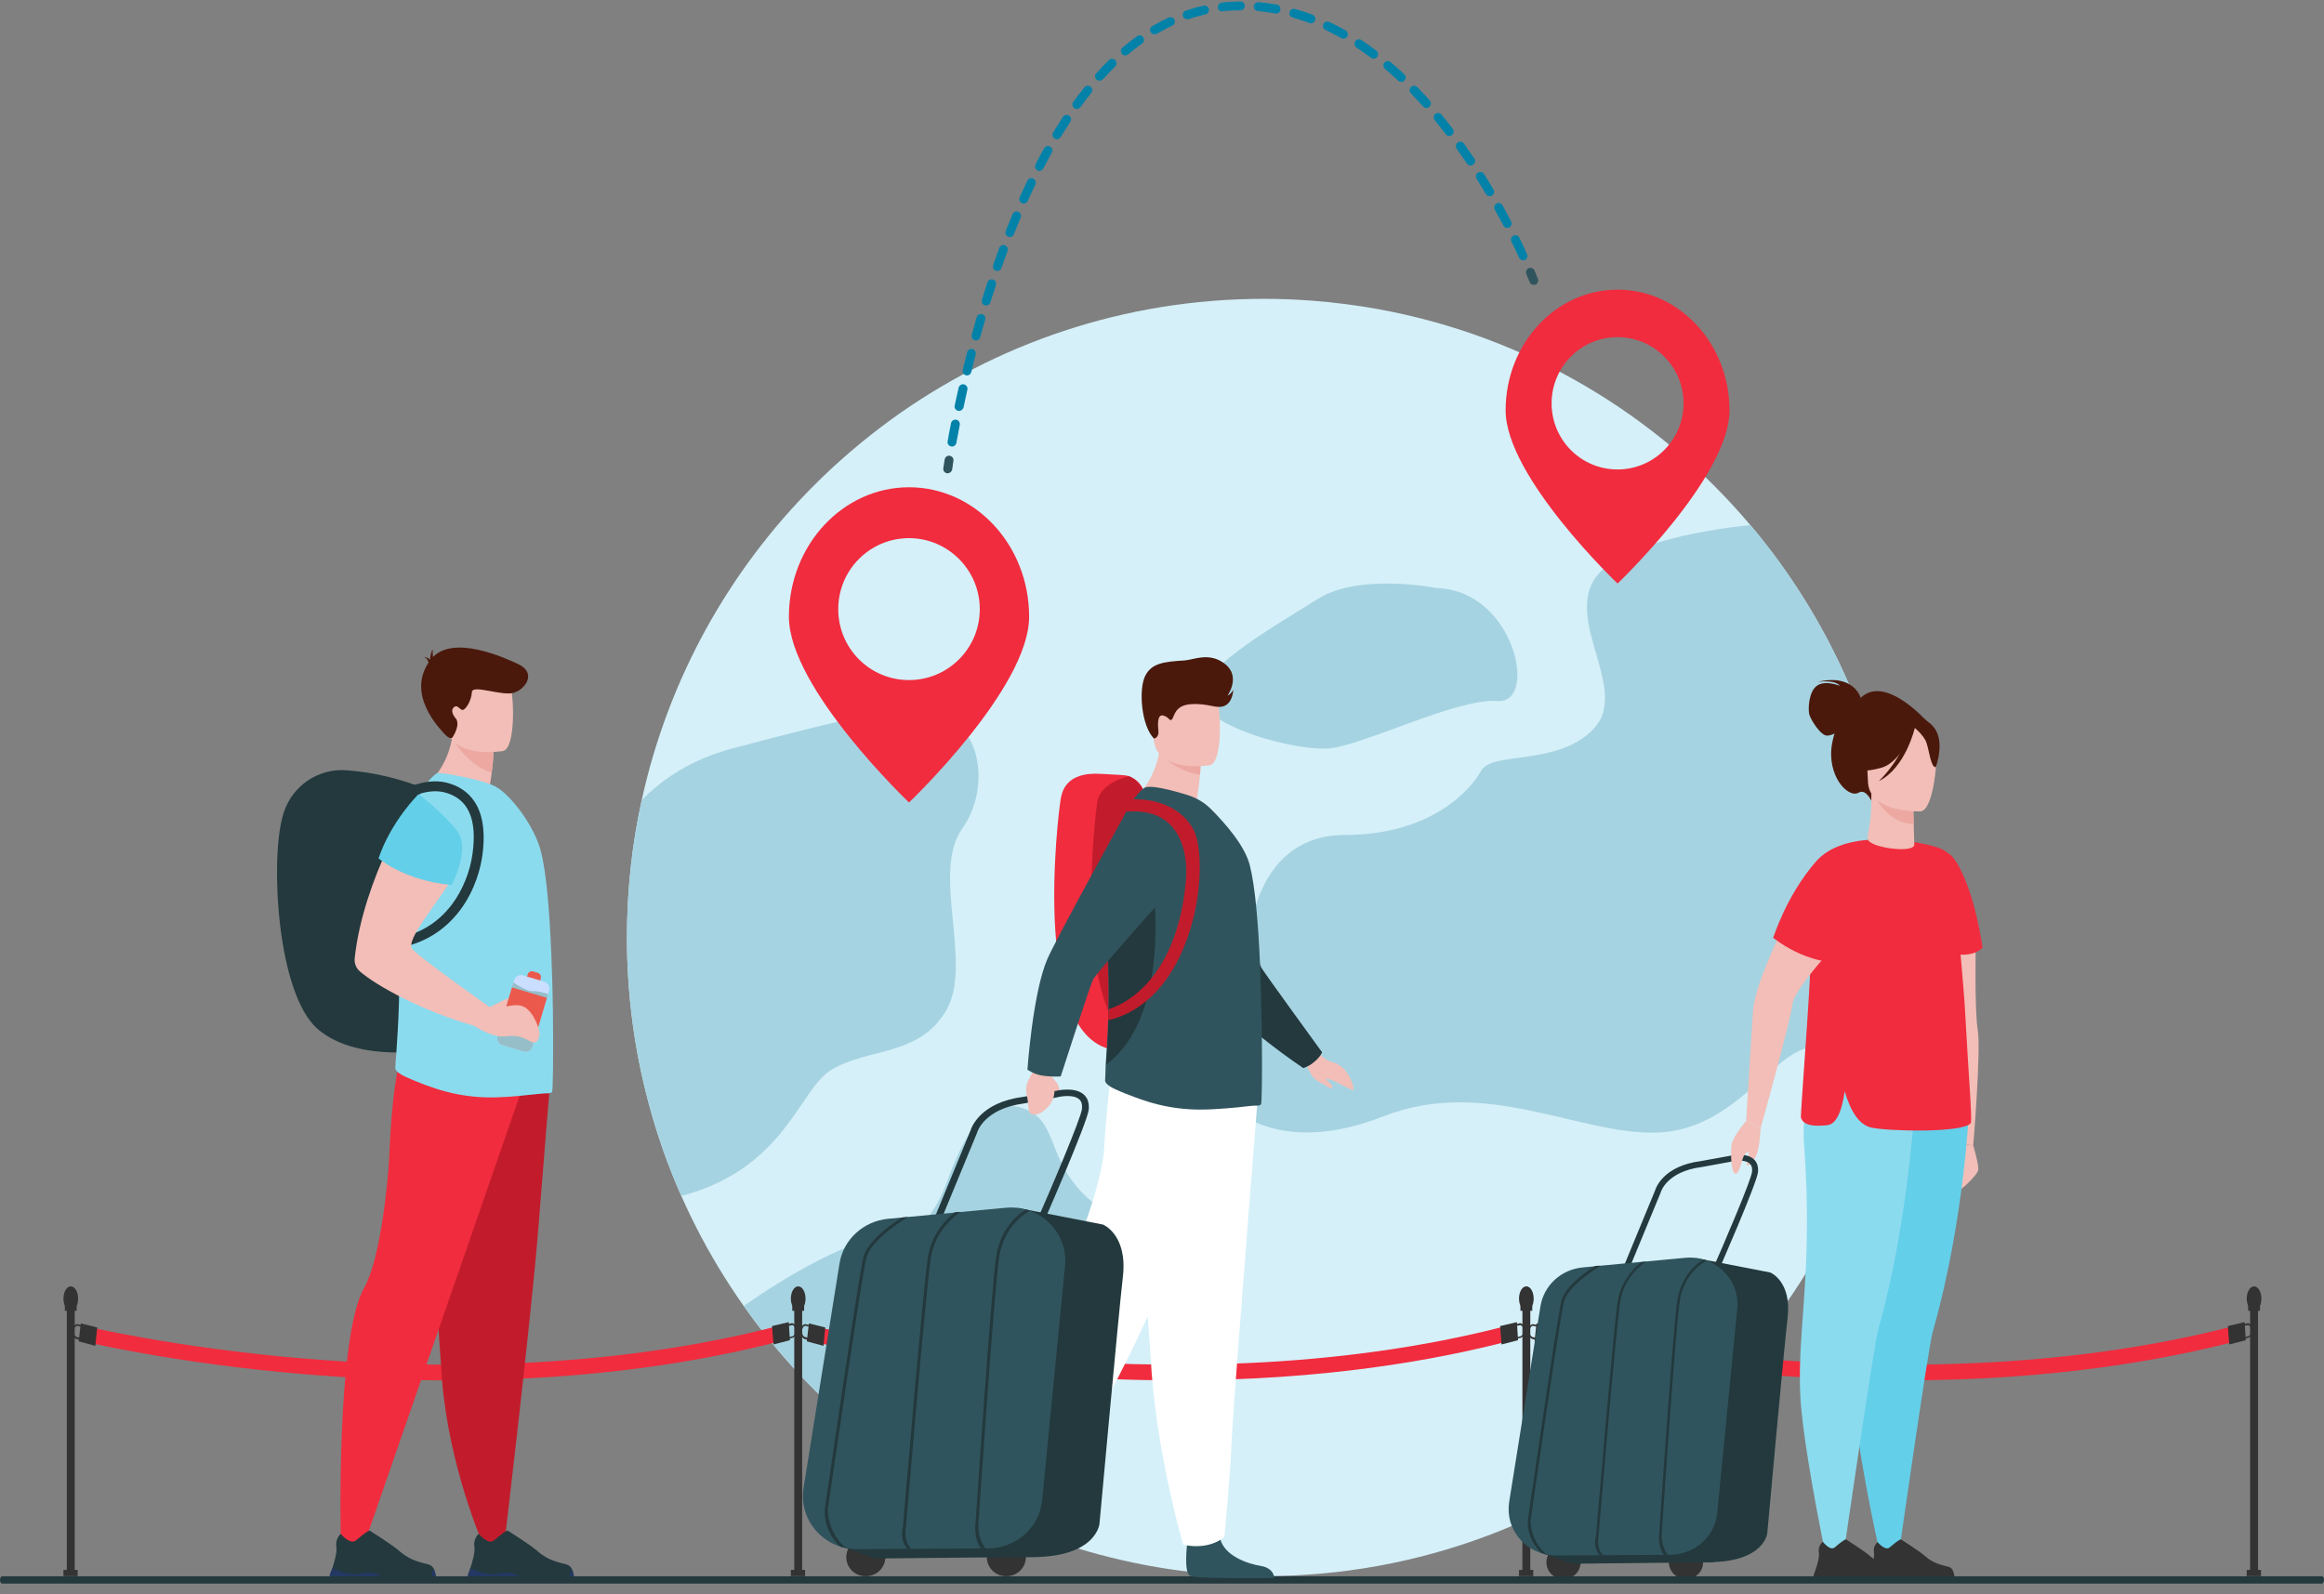 <svg width="188" height="129" viewBox="0 0 188 129" fill="none" xmlns="http://www.w3.org/2000/svg">
<rect x="0" y="0" width="188" height="129" fill="#808080" stroke="none"/>
<g clip-path="url(#clip0_567_32)">
<path d="M153.776 75.85C153.776 79.03 153.491 82.141 152.943 85.16C148.575 109.257 127.534 127.522 102.251 127.522C81.222 127.522 63.134 114.884 55.117 96.768C54.056 94.378 53.178 91.896 52.494 89.334C51.331 85.034 50.715 80.517 50.715 75.85C50.715 72.031 51.126 68.314 51.912 64.734C54.056 54.944 58.96 46.184 65.78 39.344C67.707 37.4 69.806 35.616 72.018 33.992C80.503 27.816 90.949 24.179 102.24 24.179C103.551 24.179 104.851 24.225 106.14 24.328C107.953 24.465 109.744 24.694 111.5 25.014C123.497 27.198 134.046 33.535 141.607 42.501C143.135 44.308 144.538 46.218 145.804 48.231C150.856 56.214 153.776 65.695 153.776 75.85Z" fill="#D5F0F9"/>
<path d="M153.787 75.85C153.787 79.03 153.502 82.141 152.955 85.16C150.856 84.851 148.131 84.554 146.443 84.76C143.409 85.114 140.364 91.393 134.115 91.633C127.865 91.885 120.179 87.081 111.956 90.306C103.734 93.532 99.446 90.124 98.02 87.802C96.594 85.469 101.59 80.094 101.145 77.772C100.689 75.439 101.772 67.559 108.74 67.559C115.708 67.559 118.924 63.979 119.814 62.367C120.703 60.754 126.063 62.012 128.926 58.958C131.788 55.916 126.782 50.541 128.926 46.95C131.07 43.37 141.607 42.489 141.607 42.489C149.203 51.502 153.787 63.144 153.787 75.85Z" fill="#A6D3E1"/>
<path d="M77.823 67.067C75.326 70.601 78.713 77.943 76.569 81.706C74.424 85.469 70.319 84.748 67.274 86.544C64.64 88.099 63.579 94.515 55.117 96.768C52.289 90.375 50.715 83.296 50.715 75.85C50.715 72.03 51.126 68.314 51.912 64.734C53.635 62.984 56.007 61.417 59.234 60.559C69.418 57.872 71.95 57.254 76.01 57.917C79.089 58.421 80.32 63.533 77.823 67.067Z" fill="#A6D3E1"/>
<path d="M116.233 47.579C116.233 47.579 109.983 46.321 106.585 48.471C103.186 50.621 96.309 54.475 97.199 56.717C98.088 58.958 104.612 60.662 107.292 60.571C109.972 60.479 117.829 56.454 121.137 56.717C124.455 56.991 122.573 47.785 116.233 47.579Z" fill="#A6D3E1"/>
<path d="M86.479 109.063C83.742 111.064 83.092 117.206 81.347 118.063C80.469 118.487 79.123 120.031 77.994 121.449C70.889 117.64 64.788 112.219 60.169 105.655C63.26 103.504 69.064 99.868 73.09 99.765C73.09 99.765 75.097 99.742 76.591 95.647C77.184 94.035 77.812 92.605 78.541 91.519C79.659 89.86 81.016 89.037 82.818 89.689C83.594 89.963 84.073 90.398 84.438 90.947C85.475 92.502 85.544 94.973 88.475 97.351C92.421 100.577 89.204 107.061 86.479 109.063Z" fill="#A6D3E1"/>
<path d="M64.891 105.814H64.252V127.316H64.891V105.814Z" fill="#333333"/>
<path d="M63.978 105.071C63.978 104.522 64.24 104.076 64.571 104.076C64.902 104.076 65.164 104.522 65.164 105.071C65.164 105.62 64.902 106.066 64.571 106.066C64.252 106.055 63.978 105.609 63.978 105.071Z" fill="#333333"/>
<path d="M65.13 127.018H63.978V127.522H65.13V127.018Z" fill="#333333"/>
<path d="M65.05 105.643H64.092V106.055H65.05V105.643Z" fill="#333333"/>
<path d="M36.243 111.682C32.616 111.682 28.716 111.533 24.565 111.178C13.913 110.286 6.535 108.479 6.455 108.468L6.569 107.221C6.637 107.244 14.005 109.028 24.61 109.92C34.395 110.744 49.038 110.938 63.191 107.221L63.305 108.468C57.295 110.046 48.195 111.682 36.243 111.682Z" fill="#F12C3E"/>
<path d="M95.146 111.682C91.519 111.682 87.619 111.533 83.468 111.178C72.817 110.286 65.438 108.479 65.358 108.468L65.472 107.221C65.54 107.244 72.908 109.028 83.514 109.92C93.299 110.744 107.942 110.938 122.094 107.221L122.209 108.468C116.198 110.046 107.098 111.682 95.146 111.682Z" fill="#F12C3E"/>
<path d="M154.015 111.682C150.389 111.682 146.488 111.533 142.337 111.178C131.686 110.286 124.307 108.479 124.227 108.468L124.341 107.221C124.41 107.244 131.777 109.028 142.383 109.92C152.168 110.744 166.811 110.938 180.975 107.221L181.089 108.468C175.068 110.046 165.967 111.682 154.015 111.682Z" fill="#F12C3E"/>
<path d="M6.044 105.814H5.406V127.316H6.044V105.814Z" fill="#333333"/>
<path d="M5.132 105.071C5.132 104.522 5.394 104.076 5.725 104.076C6.056 104.076 6.318 104.522 6.318 105.071C6.318 105.62 6.056 106.066 5.725 106.066C5.394 106.055 5.132 105.609 5.132 105.071Z" fill="#333333"/>
<path d="M6.284 127.018H5.132V127.522H6.284V127.018Z" fill="#333333"/>
<path d="M6.204 105.643H5.246V106.055H6.204V105.643Z" fill="#333333"/>
<path d="M7.869 107.404L7.709 108.891L6.364 108.525L6.535 107.073L7.869 107.404Z" fill="#333333"/>
<path d="M7.139 107.542C7.093 107.427 7.025 107.347 6.945 107.313H6.934C6.922 107.313 6.922 107.301 6.911 107.301L6.512 107.198L6.284 107.141C6.193 107.118 6.113 107.153 6.033 107.233C6.021 107.244 6.021 107.244 6.01 107.256C5.93 107.347 5.885 107.484 5.873 107.644C5.85 107.885 5.919 108.113 6.033 108.239C6.078 108.285 6.124 108.319 6.17 108.331L6.375 108.388L6.466 108.411L6.797 108.491C6.82 108.491 6.831 108.502 6.854 108.502C7.025 108.502 7.173 108.285 7.208 107.999C7.219 107.827 7.196 107.667 7.139 107.542ZM7.128 107.965C7.105 108.216 6.968 108.388 6.82 108.342L6.489 108.251L6.409 108.228L6.204 108.171C6.147 108.159 6.09 108.113 6.056 108.045C5.999 107.942 5.964 107.805 5.976 107.656C5.987 107.553 6.01 107.473 6.056 107.404C6.067 107.393 6.078 107.37 6.09 107.359C6.147 107.29 6.227 107.256 6.295 107.278L6.523 107.336L6.58 107.347L6.922 107.439C6.991 107.45 7.059 107.519 7.105 107.622C7.116 107.725 7.139 107.839 7.128 107.965Z" fill="#333333"/>
<path d="M62.575 108.777L62.45 107.29L63.807 106.97L63.898 108.434L62.575 108.777Z" fill="#333333"/>
<path d="M64.423 107.564C64.412 107.381 64.343 107.221 64.252 107.141C64.183 107.073 64.104 107.05 64.024 107.061L63.819 107.118L63.397 107.221C63.374 107.221 63.362 107.233 63.34 107.244C63.294 107.267 63.248 107.313 63.214 107.359C63.123 107.484 63.077 107.69 63.089 107.896C63.1 108.056 63.157 108.193 63.225 108.285C63.248 108.319 63.271 108.342 63.294 108.354C63.351 108.399 63.419 108.411 63.488 108.399L63.887 108.296L64.115 108.239C64.161 108.228 64.206 108.205 64.24 108.159C64.286 108.113 64.32 108.068 64.343 107.999C64.412 107.885 64.446 107.724 64.423 107.564ZM64.297 107.93C64.286 107.953 64.275 107.976 64.263 107.999C64.229 108.056 64.172 108.09 64.126 108.113L63.898 108.171L63.499 108.273C63.431 108.285 63.362 108.262 63.305 108.193C63.305 108.193 63.305 108.193 63.294 108.182C63.237 108.113 63.203 107.999 63.191 107.885C63.18 107.759 63.203 107.633 63.248 107.542C63.294 107.45 63.351 107.393 63.419 107.37L63.841 107.267L64.047 107.221C64.126 107.198 64.206 107.244 64.263 107.336C64.309 107.404 64.343 107.496 64.355 107.61C64.355 107.713 64.332 107.827 64.297 107.93Z" fill="#333333"/>
<path d="M123.794 105.814H123.155V127.316H123.794V105.814Z" fill="#333333"/>
<path d="M122.881 105.071C122.881 104.522 123.144 104.076 123.474 104.076C123.805 104.076 124.067 104.522 124.067 105.071C124.067 105.62 123.805 106.066 123.474 106.066C123.144 106.055 122.881 105.609 122.881 105.071Z" fill="#333333"/>
<path d="M124.033 127.018H122.881V127.522H124.033V127.018Z" fill="#333333"/>
<path d="M123.953 105.643H122.995V106.055H123.953V105.643Z" fill="#333333"/>
<path d="M66.761 107.404L66.613 108.891L65.267 108.525L65.438 107.073L66.761 107.404Z" fill="#333333"/>
<path d="M66.042 107.542C65.997 107.427 65.928 107.347 65.849 107.313H65.837C65.826 107.313 65.826 107.301 65.814 107.301L65.415 107.198L65.187 107.141C65.096 107.118 65.016 107.153 64.936 107.233C64.925 107.244 64.925 107.244 64.913 107.256C64.834 107.347 64.788 107.484 64.776 107.644C64.754 107.885 64.822 108.113 64.936 108.239C64.982 108.285 65.027 108.319 65.073 108.331L65.278 108.388L65.37 108.411L65.7 108.491C65.723 108.491 65.734 108.502 65.757 108.502C65.928 108.502 66.077 108.285 66.111 107.999C66.122 107.827 66.099 107.667 66.042 107.542ZM66.031 107.965C66.008 108.216 65.871 108.388 65.723 108.342L65.392 108.251L65.312 108.228L65.107 108.171C65.05 108.159 64.993 108.113 64.959 108.045C64.902 107.942 64.868 107.805 64.879 107.656C64.891 107.553 64.913 107.473 64.959 107.404C64.97 107.393 64.982 107.37 64.993 107.359C65.05 107.29 65.13 107.256 65.198 107.278L65.427 107.336L65.484 107.347L65.826 107.439C65.894 107.45 65.963 107.519 66.008 107.622C66.019 107.725 66.042 107.839 66.031 107.965Z" fill="#333333"/>
<path d="M121.467 108.777L121.353 107.29L122.71 106.97L122.802 108.434L121.467 108.777Z" fill="#333333"/>
<path d="M123.326 107.564C123.315 107.381 123.246 107.221 123.155 107.141C123.087 107.073 123.007 107.05 122.927 107.061L122.722 107.118L122.3 107.221C122.277 107.221 122.266 107.233 122.243 107.244C122.197 107.267 122.152 107.313 122.117 107.359C122.026 107.484 121.98 107.69 121.992 107.896C122.003 108.056 122.06 108.193 122.129 108.285C122.152 108.319 122.174 108.342 122.197 108.354C122.254 108.399 122.323 108.411 122.391 108.399L122.79 108.296L123.018 108.239C123.064 108.228 123.109 108.205 123.144 108.159C123.189 108.113 123.223 108.068 123.246 107.999C123.315 107.885 123.338 107.724 123.326 107.564ZM123.189 107.93C123.178 107.953 123.166 107.976 123.155 107.999C123.121 108.056 123.064 108.09 123.018 108.113L122.79 108.171L122.391 108.273C122.323 108.285 122.254 108.262 122.197 108.193C122.197 108.193 122.197 108.193 122.186 108.182C122.129 108.113 122.094 107.999 122.083 107.885C122.072 107.759 122.094 107.633 122.14 107.542C122.186 107.45 122.243 107.393 122.311 107.37L122.733 107.267L122.938 107.221C123.018 107.198 123.098 107.244 123.155 107.336C123.201 107.404 123.235 107.496 123.246 107.61C123.258 107.713 123.235 107.827 123.189 107.93Z" fill="#333333"/>
<path d="M182.663 105.814H182.024V127.316H182.663V105.814Z" fill="#333333"/>
<path d="M181.75 105.071C181.75 104.522 182.013 104.076 182.343 104.076C182.674 104.076 182.936 104.522 182.936 105.071C182.936 105.62 182.674 106.066 182.343 106.066C182.013 106.066 181.75 105.609 181.75 105.071Z" fill="#333333"/>
<path d="M182.902 127.018H181.75V127.522H182.902V127.018Z" fill="#333333"/>
<path d="M182.822 105.643H181.864V106.055H182.822V105.643Z" fill="#333333"/>
<path d="M125.63 107.404L125.482 108.891L124.136 108.525L124.296 107.073L125.63 107.404Z" fill="#333333"/>
<path d="M124.911 107.542C124.866 107.427 124.797 107.347 124.717 107.313H124.706C124.695 107.313 124.695 107.301 124.683 107.301L124.284 107.198L124.056 107.141C123.965 107.118 123.885 107.153 123.805 107.233C123.794 107.244 123.794 107.244 123.782 107.256C123.703 107.347 123.657 107.484 123.645 107.644C123.623 107.885 123.691 108.113 123.805 108.239C123.851 108.285 123.896 108.319 123.942 108.331L124.147 108.388L124.239 108.411L124.569 108.491C124.592 108.491 124.603 108.502 124.626 108.502C124.797 108.502 124.946 108.285 124.98 107.999C124.991 107.827 124.968 107.667 124.911 107.542ZM124.889 107.965C124.866 108.216 124.729 108.388 124.581 108.342L124.25 108.251L124.17 108.228L123.965 108.171C123.908 108.159 123.851 108.113 123.817 108.045C123.76 107.942 123.725 107.805 123.737 107.656C123.748 107.553 123.771 107.473 123.817 107.404C123.828 107.393 123.839 107.37 123.851 107.359C123.908 107.29 123.988 107.256 124.056 107.278L124.284 107.336L124.341 107.347L124.683 107.439C124.752 107.45 124.82 107.519 124.866 107.622C124.889 107.725 124.9 107.839 124.889 107.965Z" fill="#333333"/>
<path d="M180.336 108.777L180.222 107.29L181.579 106.97L181.671 108.434L180.336 108.777Z" fill="#333333"/>
<path d="M182.195 107.564C182.184 107.381 182.115 107.221 182.024 107.141C181.956 107.073 181.876 107.05 181.796 107.061L181.591 107.118L181.169 107.221C181.146 107.221 181.135 107.233 181.112 107.244C181.066 107.267 181.021 107.313 180.986 107.359C180.895 107.484 180.85 107.69 180.861 107.896C180.872 108.056 180.929 108.193 180.998 108.285C181.021 108.319 181.043 108.342 181.066 108.354C181.123 108.399 181.192 108.411 181.26 108.399L181.659 108.296L181.887 108.239C181.933 108.228 181.979 108.205 182.013 108.159C182.058 108.113 182.093 108.068 182.115 107.999C182.184 107.885 182.207 107.724 182.195 107.564ZM182.058 107.93C182.047 107.953 182.036 107.976 182.024 107.999C181.99 108.056 181.933 108.09 181.887 108.113L181.659 108.171L181.26 108.273C181.192 108.285 181.123 108.262 181.066 108.193C181.066 108.193 181.066 108.193 181.055 108.182C180.998 108.113 180.964 107.999 180.952 107.885C180.941 107.759 180.964 107.633 181.009 107.542C181.055 107.45 181.112 107.393 181.18 107.37L181.602 107.267L181.807 107.221C181.887 107.198 181.967 107.244 182.024 107.336C182.07 107.404 182.104 107.496 182.115 107.61C182.127 107.713 182.104 107.827 182.058 107.93Z" fill="#333333"/>
<path d="M130.853 23.436C125.847 23.436 121.798 27.805 121.798 33.203C121.798 38.59 130.853 47.213 130.853 47.213C130.853 47.213 139.908 38.59 139.908 33.203C139.908 27.816 135.859 23.436 130.853 23.436ZM130.853 37.983C127.899 37.983 125.516 35.593 125.516 32.631C125.516 29.68 127.899 27.279 130.853 27.279C133.795 27.279 136.19 29.68 136.19 32.631C136.19 35.593 133.795 37.983 130.853 37.983Z" fill="#F12C3E"/>
<path d="M35.171 64.185C35.171 64.185 32.229 62.63 28.02 62.321C25.762 62.149 23.675 63.556 22.968 65.706C22.923 65.832 22.889 65.958 22.854 66.095C21.862 69.663 22.41 80.459 25.728 83.284C29.058 86.098 35.171 84.908 35.171 84.908V64.185Z" fill="#23393D"/>
<path d="M44.5 87.628C44.5 87.628 43.986 93.817 43.565 99.193C42.994 106.478 40.827 124.651 40.827 124.651C40.827 124.651 41.284 125.371 39.06 124.903C39.06 124.903 36.323 118.715 35.752 111.602C35.741 111.487 35.73 111.373 35.73 111.247C35.205 104.008 34.384 88.751 34.384 88.751L44.5 87.628Z" fill="#C21C2C"/>
<path d="M42.721 86.681L29.286 125.44C29.286 125.44 27.884 125.177 27.564 124.548C27.564 124.548 27.177 108.159 29.457 104.202C30.746 101.972 31.396 95.704 31.487 93.577C31.75 87.276 32.422 85.572 32.422 85.572L42.721 86.681Z" fill="#F12C3E"/>
<path d="M38.729 127.807H39.824C40.189 127.75 40.462 127.647 40.839 127.59C41.409 127.51 41.671 127.75 41.728 127.807C41.74 127.819 41.74 127.819 41.74 127.819H46.381C46.495 127.647 46.381 127.258 46.279 126.984C46.21 126.79 46.039 126.641 45.845 126.584C45.355 126.435 44.386 126.309 43.496 125.509C42.994 125.051 41.078 123.839 41.078 123.839H41.067C41.021 123.839 40.827 123.896 39.949 124.639C39.493 125.017 38.729 124.102 38.729 124.102C38.729 124.102 38.581 124.216 38.478 124.445C38.387 124.617 38.33 124.868 38.376 125.166C38.444 125.589 38.216 126.366 38.045 126.892C37.942 127.213 37.851 127.441 37.851 127.441C37.851 127.441 37.794 127.693 38.729 127.807Z" fill="#23393D"/>
<path d="M38.729 127.83H39.824C40.189 127.773 40.462 127.647 40.839 127.602C41.409 127.522 41.671 127.762 41.728 127.819C41.74 127.83 41.74 127.83 41.74 127.83H46.381C46.495 127.659 46.381 127.27 46.279 126.996C46.142 126.87 46.096 127.544 46.016 127.647C45.937 127.75 42.23 127.682 42.014 127.533C41.797 127.373 41.158 127.098 40.257 127.316C39.482 127.499 38.33 127.018 38.045 126.893C37.942 127.213 37.851 127.442 37.851 127.442C37.851 127.442 37.794 127.705 38.729 127.83Z" fill="#233862"/>
<path d="M27.564 127.807H28.659C29.024 127.75 29.298 127.647 29.674 127.59C30.244 127.51 30.506 127.75 30.564 127.807C30.575 127.819 30.575 127.819 30.575 127.819H35.217C35.331 127.647 35.217 127.258 35.114 126.984C35.045 126.79 34.874 126.641 34.681 126.584C34.19 126.435 33.221 126.309 32.331 125.509C31.829 125.051 29.913 123.839 29.913 123.839H29.902C29.857 123.839 29.663 123.896 28.785 124.639C28.328 125.017 27.564 124.102 27.564 124.102C27.564 124.102 27.416 124.216 27.313 124.445C27.222 124.617 27.165 124.868 27.211 125.166C27.279 125.589 27.051 126.366 26.88 126.892C26.766 127.213 26.675 127.441 26.675 127.441C26.675 127.441 26.618 127.693 27.564 127.807Z" fill="#23393D"/>
<path d="M27.564 127.83H28.659C29.024 127.773 29.298 127.647 29.674 127.602C30.244 127.522 30.506 127.762 30.564 127.819C30.575 127.83 30.575 127.83 30.575 127.83H35.217C35.331 127.659 35.217 127.27 35.114 126.996C34.977 126.87 34.931 127.544 34.852 127.647C34.772 127.75 31.065 127.682 30.849 127.533C30.632 127.373 29.993 127.098 29.092 127.316C28.317 127.499 27.165 127.018 26.88 126.893C26.766 127.213 26.675 127.442 26.675 127.442C26.675 127.442 26.629 127.705 27.564 127.83Z" fill="#233862"/>
<path d="M34.464 63.556C34.464 63.556 38.82 65.706 41.329 64.906C41.329 64.906 40.713 64.116 39.63 63.522C39.687 63.156 39.744 62.824 39.778 62.515C39.915 61.429 39.926 60.823 39.926 60.823L37.258 58.661L36.665 58.181C36.688 58.695 36.654 59.164 36.585 59.599C36.585 59.633 36.574 59.667 36.574 59.702C36.129 62.309 34.464 63.556 34.464 63.556Z" fill="#F2BEB7"/>
<path d="M31.978 86.418C31.966 86.692 32.536 87.001 32.787 87.116C33.894 87.607 34.943 88.019 36.026 88.305C36.779 88.511 37.554 88.648 38.364 88.728C40.691 88.968 43.45 88.442 44.397 88.454C44.5 88.454 44.591 88.419 44.659 88.351C44.728 88.305 44.773 85.446 44.728 81.843C44.728 81.706 44.728 81.557 44.716 81.409V81.363C44.705 79.956 44.648 78.481 44.591 77.017C44.454 73.78 44.203 70.658 43.77 68.931C43.268 66.895 41.363 64.345 40.097 63.647C39.026 63.053 35.502 62.435 35.331 62.561C33.266 64.105 32.126 68.691 32.149 73.883C32.149 74.043 32.149 74.215 32.149 74.375C32.16 74.913 32.183 75.45 32.206 75.999C32.434 79.83 32.194 83.159 32.069 85.091C32.012 85.675 31.989 86.109 31.978 86.418Z" fill="#8BDBEE"/>
<path d="M36.539 59.667C36.539 59.667 36.551 59.679 36.562 59.702C36.733 59.999 37.885 61.955 39.778 62.515C39.915 61.429 39.926 60.822 39.926 60.822L37.258 58.661C36.904 59.073 36.665 59.45 36.574 59.599C36.551 59.644 36.539 59.667 36.539 59.667Z" fill="#EDA8A2"/>
<path d="M40.691 60.765C40.691 60.765 36.539 61.463 36.14 58.855C35.752 56.248 34.954 54.59 37.589 54.041C40.223 53.492 40.896 54.407 41.227 55.241C41.58 56.076 41.763 60.514 40.691 60.765Z" fill="#F2BEB7"/>
<path d="M36.916 58.181C36.916 58.181 36.368 57.62 36.676 57.266C36.996 56.911 37.178 57.449 37.429 57.437C37.68 57.426 38.136 56.682 38.17 56.008C38.204 55.333 40.622 56.362 41.592 56.042C42.561 55.722 43.416 54.418 41.899 53.72C41.01 53.309 36.551 51.193 34.863 53.343C32.708 56.088 35.581 58.958 35.969 59.393C36.357 59.828 36.574 59.702 36.574 59.702C36.574 59.702 37.235 58.787 36.916 58.181Z" fill="#4A190C"/>
<path d="M34.76 53.594C34.772 53.389 34.817 52.862 35 52.542C35 52.542 34.988 53.091 35.068 53.366C35.137 53.652 34.76 53.594 34.76 53.594Z" fill="#4A190C"/>
<path d="M34.316 53.148C34.316 53.148 34.84 53.206 34.874 53.617L34.681 53.858C34.692 53.869 34.726 53.343 34.316 53.148Z" fill="#4A190C"/>
<path d="M32.046 76.731L31.921 75.942C33.848 75.633 35.41 74.695 36.551 73.186C37.418 72.042 38.022 70.544 38.227 69.068C38.615 66.221 37.862 64.597 35.946 64.105C34.224 63.67 32.24 65.02 32.217 65.031L31.761 64.368C31.852 64.299 34.065 62.801 36.14 63.327C37.76 63.739 39.573 65.088 39.026 69.171C38.9 70.109 38.49 71.95 37.201 73.666C35.912 75.359 34.179 76.388 32.046 76.731Z" fill="#23393D"/>
<path d="M39.619 81.477C39.619 81.477 40.166 81.203 40.462 81.066C40.759 80.928 41.341 80.574 41.386 80.826C41.432 81.077 41.671 81.58 41.112 81.672C40.577 81.763 39.619 81.477 39.619 81.477Z" fill="#F2BEB7"/>
<path d="M42.857 79.522L43.234 79.636C43.428 79.693 43.621 79.579 43.678 79.396L43.747 79.156C43.804 78.961 43.69 78.767 43.508 78.71L43.131 78.595C42.937 78.538 42.743 78.652 42.686 78.835L42.618 79.076C42.561 79.27 42.663 79.476 42.857 79.522Z" fill="#EB594C"/>
<path d="M41.592 79.304L40.246 83.845C40.155 84.153 40.326 84.474 40.634 84.565L42.356 85.08C42.663 85.171 42.983 85 43.074 84.691L44.42 80.151C44.511 79.842 44.34 79.522 44.032 79.43L42.31 78.915C42.002 78.824 41.683 78.996 41.592 79.304Z" fill="#CADEFF"/>
<path d="M41.535 79.487L40.246 83.845C40.155 84.153 40.326 84.474 40.634 84.565L42.356 85.08C42.663 85.171 42.983 85 43.074 84.691L44.34 80.425C44.089 80.345 43.507 80.162 43.086 80.196C42.675 80.219 41.899 79.739 41.535 79.487Z" fill="#95BEC9"/>
<path d="M40.568 82.742L43.399 83.585L44.243 80.735L41.412 79.892L40.568 82.742Z" fill="#EB594C"/>
<path d="M42.162 81.374C41.386 81.18 40.702 81.66 39.619 81.489C39.619 81.489 34.304 77.749 33.369 76.811C32.696 76.136 35.399 73.083 36.813 70.715C36.745 70.704 36.665 70.681 36.596 70.635C35.524 69.995 33.358 68.828 31.567 68.645C31.499 68.634 31.43 68.622 31.373 68.588C30.233 71.07 29.047 74.272 28.693 77.52C28.648 77.932 28.807 78.344 29.127 78.607C30.438 79.739 34.031 81.752 38.353 82.998C38.353 82.998 39.322 83.65 40.234 83.822C41.158 83.993 41.546 83.479 42.892 84.257C43.507 84.611 43.701 83.856 43.633 83.456C43.53 82.941 43.017 81.592 42.162 81.374Z" fill="#F2BEB7"/>
<path d="M33.859 64.253C33.859 64.253 31.658 66.403 30.621 69.446C30.621 69.446 32.685 71.253 36.539 71.607C36.539 71.607 38.125 68.679 36.961 67.204C35.809 65.717 33.859 64.253 33.859 64.253Z" fill="#64CFE9"/>
<path d="M159.831 76.056C159.831 76.056 159.717 81.706 159.991 83.353C160.265 85 159.626 92.674 159.626 92.674L158.303 92.502C158.303 92.502 154.996 79.979 155.338 78.366C155.669 76.765 159.831 76.056 159.831 76.056Z" fill="#F2BEB7"/>
<path d="M159.626 92.674C159.626 92.674 160.139 94.389 160.014 94.721C159.888 95.053 159.238 95.739 158.714 96.15C158.178 96.562 158.645 95.053 158.748 94.561C158.85 94.069 158.064 94.035 158.189 93.269C158.314 92.502 158.314 92.502 158.314 92.502L159.626 92.674Z" fill="#F2BEB7"/>
<path d="M158.178 93.269C158.178 93.269 158.178 94.687 158.166 94.973C158.155 95.258 158.44 94.996 158.486 94.755C158.531 94.504 158.782 94.092 158.908 94.058C159.033 94.012 158.178 93.269 158.178 93.269Z" fill="#F2BEB7"/>
<path d="M150.092 114.461C150.571 119.253 152.282 126.607 152.282 126.607L153.616 125.646C153.616 125.646 155.965 109.131 156.342 107.782C158.999 98.449 159.307 89.277 159.307 89.277L151.518 86.967C150.719 88.305 150.104 90.512 150.297 92.994C151.118 103.87 149.522 108.719 150.092 114.461Z" fill="#64CFE9"/>
<path d="M142.223 92.903C142.223 92.903 142.2 93.44 141.79 93.955C141.699 94.069 141.425 94.378 141.334 94.275C141.231 94.161 141.619 93.337 141.391 92.823C141.311 92.64 142.223 92.903 142.223 92.903Z" fill="#F2BEB7"/>
<path d="M157.984 127.087C157.927 126.927 157.79 126.813 157.63 126.767C157.231 126.652 156.444 126.55 155.726 125.898C155.327 125.532 153.776 124.548 153.776 124.548H153.764C153.73 124.548 153.57 124.594 152.863 125.2C152.498 125.509 151.883 124.765 151.883 124.765C151.883 124.765 151.769 124.857 151.677 125.04C151.609 125.177 151.552 125.372 151.597 125.623C151.654 125.966 151.472 126.595 151.324 127.018C151.233 127.281 151.164 127.464 151.164 127.464C151.164 127.464 151.118 127.682 151.883 127.773H152.761C153.057 127.728 153.274 127.636 153.582 127.602C154.038 127.545 154.255 127.728 154.3 127.773L154.312 127.785H158.064C158.166 127.625 158.075 127.316 157.984 127.087Z" fill="#333333"/>
<path d="M145.724 114.095C146.203 118.887 147.811 126.401 147.811 126.401L148.986 126.778C148.986 126.778 151.586 108.754 151.974 107.416C154.631 98.083 155.053 87.001 155.053 87.001L147.161 86.612C146.363 87.95 145.747 90.158 145.941 92.639C146.751 103.516 145.154 108.365 145.724 114.095Z" fill="#8BDBEE"/>
<path d="M153.536 127.087C153.479 126.927 153.342 126.813 153.183 126.767C152.784 126.652 151.997 126.55 151.278 125.898C150.879 125.532 149.328 124.548 149.328 124.548H149.317C149.282 124.548 149.123 124.594 148.416 125.2C148.051 125.509 147.458 124.743 147.458 124.743C147.458 124.743 147.309 124.857 147.218 125.04C147.15 125.177 147.093 125.372 147.138 125.623C147.195 125.966 147.013 126.595 146.865 127.018C146.773 127.281 146.705 127.464 146.705 127.464C146.705 127.464 146.659 127.682 147.423 127.773H148.302C148.598 127.728 148.815 127.636 149.123 127.602C149.579 127.545 149.796 127.728 149.841 127.773L149.853 127.785H153.605C153.719 127.625 153.627 127.316 153.536 127.087Z" fill="#333333"/>
<path d="M127.751 125.886C128.048 126.573 127.728 127.362 127.021 127.648C126.325 127.945 125.504 127.625 125.208 126.938C124.911 126.252 125.231 125.463 125.938 125.177C126.645 124.891 127.455 125.212 127.751 125.886Z" fill="#333333"/>
<path d="M137.661 125.886C137.958 126.573 137.639 127.362 136.931 127.648C136.236 127.945 135.415 127.625 135.118 126.938C134.822 126.252 135.141 125.463 135.848 125.177C136.544 124.891 137.353 125.212 137.661 125.886Z" fill="#333333"/>
<path d="M124.9 125.726L126.861 126.412C127.055 126.481 127.272 126.515 127.477 126.515L138.619 126.401L139.84 124.434L124.9 125.726Z" fill="#23393D"/>
<path d="M131.229 104.019L134.343 96.482V96.471C134.366 96.402 134.845 94.79 137.65 94.424H137.661L139.965 94.001C140.262 93.921 141.128 93.795 141.516 94.115C141.687 94.264 141.767 94.481 141.733 94.801C141.676 95.43 139.6 100.325 138.22 103.447L138.665 103.63C139.018 102.83 142.12 95.75 142.212 94.835C142.257 94.355 142.12 93.989 141.824 93.749C141.174 93.223 139.976 93.497 139.851 93.532L137.582 93.943C134.559 94.332 133.944 96.116 133.887 96.322L130.785 103.836L131.229 104.019Z" fill="#23393D"/>
<path d="M137.194 101.789L143.204 102.956C143.204 102.956 144.96 103.653 144.607 106.638C144.299 109.269 142.964 124.045 142.964 124.045C142.964 124.045 142.679 127.121 135.939 126.229L137.194 101.789Z" fill="#23393D"/>
<path d="M140.535 105.86L138.916 122.409C138.847 123.084 138.608 123.69 138.232 124.205C137.536 125.166 136.395 125.783 135.118 125.795L129.541 125.829H129.405L125.915 125.852C125.561 125.852 125.219 125.806 124.9 125.726C124.82 125.703 124.752 125.68 124.672 125.657C123.463 125.269 122.528 124.308 122.186 123.13C122.037 122.627 122.003 122.089 122.083 121.529L124.615 105.689C124.889 103.996 126.291 102.704 128.048 102.544L129.028 102.452L129.268 102.429L129.462 102.407L132.758 102.098L133.157 102.063L136.338 101.766C136.84 101.72 137.319 101.766 137.764 101.892C137.798 101.903 137.821 101.903 137.855 101.915L138.038 101.972C139.611 102.567 140.706 104.099 140.535 105.86Z" fill="#30545D"/>
<path d="M129.473 102.418C129.45 102.429 126.861 103.973 126.519 105.311C126.166 106.695 123.839 122.855 123.817 123.016C123.817 123.027 123.748 124.594 125.082 125.749L124.9 125.703C124.82 125.68 124.752 125.657 124.672 125.635C123.429 124.422 123.588 123.038 123.6 122.97C123.691 122.306 125.961 106.638 126.314 105.243C126.622 104.019 128.447 102.795 129.04 102.429L129.279 102.406L129.473 102.418Z" fill="#23393D"/>
<path d="M133.168 102.075C132.792 102.315 131.378 103.367 131.07 105.312C130.716 107.587 129.325 124.125 129.313 124.297V124.308V124.319C129.313 124.331 129.108 125.223 129.678 125.829H129.541H129.405C128.857 125.177 129.074 124.377 129.108 124.274C129.154 123.759 130.511 107.553 130.864 105.289C131.127 103.619 132.187 102.578 132.769 102.121L133.168 102.075Z" fill="#23393D"/>
<path d="M138.049 101.995C138.038 102.006 137.502 102.292 137.034 102.807C136.567 103.322 136.065 104.111 135.894 105.22C135.54 107.496 134.434 123.976 134.423 124.148V124.159V124.171C134.423 124.182 134.377 125.189 134.947 125.795H134.594C134.16 125.246 134.183 124.239 134.217 124.125C134.251 123.599 135.335 107.45 135.688 105.197C136.019 103.07 137.467 102.098 137.775 101.915C137.81 101.926 137.832 101.926 137.867 101.938L138.049 101.995Z" fill="#23393D"/>
<path d="M159.421 90.878C158.737 91.679 152.726 91.53 151.381 91.233C150.457 91.027 149.739 90.043 149.225 88.294C149.054 89.517 148.678 90.947 147.823 91.038C146.431 91.187 145.85 90.947 145.679 90.409C145.656 90.318 145.929 86.624 146.18 82.918C146.351 80.356 146.5 77.783 146.523 76.376C146.523 76.205 146.523 76.045 146.523 75.908C144.31 75.782 143.443 75.885 143.443 75.885C143.443 75.885 144.493 72.465 146.91 69.697C149.146 67.136 154.471 67.89 156.638 68.531C157.995 68.931 159.284 70.406 158.622 73.506C158.235 75.336 158.794 78.263 159.01 82.587C159.227 86.738 159.569 90.707 159.421 90.878Z" fill="#F12C3E"/>
<path d="M157.756 69.137C157.756 69.137 159.421 70.498 160.379 76.662C160.379 76.662 159.843 77.406 158.246 77.211C156.661 77.017 157.756 69.137 157.756 69.137Z" fill="#F12C3E"/>
<path d="M155.908 58.398C155.908 58.398 152.042 53.983 150.138 56.934C150.138 56.934 148.678 57.586 148.21 60.136C147.731 62.733 149.499 64.642 150.366 64.128C150.925 63.796 151.381 64.78 151.381 64.78L155.908 58.398Z" fill="#4A190C"/>
<path d="M150.525 56.465C150.525 56.465 149.967 54.464 147.024 55.173C147.024 55.173 148.438 54.956 148.838 55.493C148.838 55.493 147.697 55.013 147.013 55.459C146.317 55.905 146.249 57.369 146.363 57.803C146.477 58.238 147.298 59.542 147.811 59.519C148.324 59.507 148.917 59.038 148.917 59.038L150.525 56.465Z" fill="#4A190C"/>
<path d="M151.096 67.856C151.016 67.421 151.449 66.644 151.381 64.208L151.575 64.242L154.756 64.78C154.756 64.78 154.836 67.376 154.859 68.325C154.87 69.103 151.039 68.554 151.096 67.856Z" fill="#F2BEB7"/>
<path d="M154.756 64.768C154.756 64.768 154.779 65.706 154.813 66.655C153.034 66.655 151.985 65.123 151.575 64.231L154.756 64.768Z" fill="#EDA8A2"/>
<path d="M151.233 63.899C151.233 63.899 150.263 62.458 150.001 61.2C149.818 60.308 150.183 56.957 153.536 57.346C153.536 57.346 154.506 57.414 155.441 58.009C156.182 58.478 157.254 59.507 156.171 62.447L155.897 63.441L151.233 63.899Z" fill="#4A190C"/>
<path d="M155.372 65.649C155.372 65.649 151.175 65.832 151.107 63.213C151.027 60.594 150.434 58.855 153.114 58.615C155.794 58.386 156.342 59.37 156.581 60.239C156.809 61.12 156.456 65.534 155.372 65.649Z" fill="#F2BEB7"/>
<path d="M155.019 58.501C155.019 58.501 153.958 61.612 152.202 62.115C150.457 62.618 149.67 62.172 149.67 62.172C149.67 62.172 150.993 61.051 151.221 59.164C151.221 59.164 154.106 57.071 155.019 58.501Z" fill="#4A190C"/>
<path d="M154.734 58.764C154.734 58.764 155.612 59.427 155.84 60.091C156.068 60.754 156.205 62.126 156.593 62.069C156.593 62.069 157.402 59.953 156.399 58.798C155.338 57.563 154.734 58.764 154.734 58.764Z" fill="#4A190C"/>
<path d="M154.905 58.867C154.905 58.867 154.175 62.115 151.985 63.201C151.985 63.201 154.152 61.166 154.289 59.027C154.403 56.9 154.905 58.867 154.905 58.867Z" fill="#4A190C"/>
<path d="M141.254 90.695C141.254 90.695 140.205 91.919 140.091 92.559C139.976 93.2 140.033 94.893 140.364 94.961C140.706 95.03 140.912 93.852 141.026 93.612C141.402 92.834 142.132 93.2 142.235 92.914C142.337 92.628 142.428 91.29 142.428 91.29L141.254 90.695Z" fill="#F2BEB7"/>
<path d="M144.8 73.883C144.8 73.883 141.972 79.419 141.813 81.74C141.653 84.062 141.254 90.695 141.254 90.695L142.428 91.29C142.428 91.29 144.857 82.552 145.006 81.226C145.165 79.75 149.978 74.855 149.978 74.855L144.8 73.883Z" fill="#F2BEB7"/>
<path d="M149.841 71.745H145.61L143.443 75.873C143.443 75.873 146.887 78.733 150.32 77.577C153.764 76.411 149.841 71.745 149.841 71.745Z" fill="#F12C3E"/>
<path d="M187.818 128.128H0.182C0.08 128.128 0 127.99 0 127.83C0 127.67 0.08 127.533 0.182 127.533H187.829C187.932 127.533 188.011 127.67 188.011 127.83C188 127.99 187.92 128.128 187.818 128.128Z" fill="#23393D"/>
<path d="M85.133 87.184C85.133 87.184 85.373 87.459 85.51 87.63C85.646 87.802 85.817 88.454 85.726 88.556C85.635 88.671 85.065 88.831 85.042 88.488C85.031 88.156 85.133 87.184 85.133 87.184Z" fill="#F2BEB7"/>
<path d="M106.243 84.508C106.243 84.508 106.767 85.686 107.759 85.926C108.98 86.212 109.504 87.756 109.504 88.099C109.504 88.454 107.953 87.31 107.337 87.287C106.721 87.264 106.391 87.585 105.98 86.761C105.558 85.949 105.034 85.148 105.034 85.148L106.243 84.508Z" fill="#F2BEB7"/>
<path d="M90.698 84.988C91.246 84.988 91.736 84.874 92.158 84.668C97.416 82.049 92.534 64.047 92.534 64.047C92.534 64.047 92.318 63.156 91.326 62.801C90.961 62.675 90.151 62.687 89.182 62.618C86.034 62.389 85.874 64.231 85.772 64.882C85.658 65.534 83.149 84.954 90.698 84.988Z" fill="#F12C3E"/>
<path d="M92.158 84.668C97.416 82.049 92.535 64.048 92.535 64.048C92.535 64.048 92.284 63.236 91.326 62.801C89.296 63.339 88.874 64.299 88.76 64.882C88.668 65.489 86.513 82.163 92.158 84.668Z" fill="#C21C2C"/>
<path d="M96.036 124.891C96.036 124.891 95.739 127.236 96.275 127.499C96.8 127.762 103.084 127.67 103.084 127.67C103.084 127.67 103.084 126.881 102 126.698C100.917 126.527 99.012 125.875 98.693 124.445C98.385 123.004 96.036 124.891 96.036 124.891Z" fill="#30545D"/>
<path d="M101.726 89.06C101.726 89.06 101.373 93.509 100.951 98.85C100.381 106.112 99.696 115.021 99.628 116.714C99.514 119.642 99.046 124.342 99.046 124.342C99.046 124.342 97.94 125.451 95.716 124.983C95.716 124.983 93.732 118.281 93.173 111.201C93.162 111.087 93.15 110.973 93.15 110.847C92.614 103.63 91.805 88.442 91.805 88.442L101.726 89.06Z" fill="white"/>
<path d="M100.107 89.586C100.107 89.586 93.698 105.689 89.49 113.248C85.281 120.82 83.959 122.924 83.959 122.924C83.959 122.924 81.541 121.952 81.324 121.3C81.324 121.3 82.932 106.695 85.76 103.127C87.357 101.114 89.227 95.075 89.319 92.96C89.41 90.844 89.889 86.669 89.889 86.669L100.107 89.586Z" fill="white"/>
<path d="M98.51 66.038C96.013 66.827 91.679 64.688 91.679 64.688C91.679 64.688 93.299 63.476 93.755 60.96C93.846 60.468 93.892 59.93 93.869 59.347L96.207 61.246L97.119 61.978C97.119 61.978 97.119 62.229 97.073 62.687C97.039 63.144 96.959 63.819 96.823 64.665C97.895 65.249 98.51 66.038 98.51 66.038Z" fill="#F2BEB7"/>
<path d="M106.277 85.949C106.836 85.492 106.95 85.137 106.95 85.137C106.95 85.137 102.422 78.915 102.046 78.309C101.669 77.703 98.807 67.971 98.807 67.971L91.588 66.507C91.588 66.507 97.609 78.961 98.602 80.482C100.255 82.987 105.433 86.418 105.433 86.418C105.433 86.418 105.866 86.292 106.277 85.949Z" fill="#23393D"/>
<path d="M89.398 87.424C89.387 87.573 89.558 87.733 89.752 87.87C89.912 87.985 90.094 88.065 90.208 88.122C90.755 88.374 91.303 88.591 91.839 88.785C93.116 89.266 94.382 89.586 95.751 89.712C97.21 89.86 98.841 89.712 100.084 89.597C100.78 89.517 101.35 89.449 101.704 89.449H101.749C101.852 89.449 101.943 89.414 102.012 89.346C102.069 89.311 102.114 87.116 102.08 84.165C102.08 83.753 102.069 83.33 102.069 82.884C102.069 82.747 102.069 82.587 102.046 82.449V82.404C102.034 81.02 101.989 79.556 101.932 78.103V78.081C101.795 74.855 101.544 71.756 101.111 70.041C100.723 68.451 99.149 66.655 97.986 65.489C97.461 64.951 96.811 64.562 96.093 64.334C94.85 63.945 92.934 63.43 92.535 63.773C92.227 64.013 91.953 64.322 91.702 64.677C91.679 64.688 91.679 64.688 91.679 64.7C91.668 64.7 91.668 64.7 91.668 64.7C91.463 64.997 91.269 65.329 91.098 65.695C90.812 66.278 90.573 66.953 90.356 67.696C89.797 69.72 89.524 72.259 89.524 74.981C89.524 75.679 89.547 76.376 89.592 77.086C89.604 77.291 89.615 77.486 89.615 77.68C89.695 79.442 89.683 81.077 89.638 82.507V82.552C89.592 84.005 89.512 85.228 89.444 86.144C89.433 86.681 89.41 87.127 89.398 87.424Z" fill="#30545D"/>
<path d="M89.478 86.132C89.615 84.211 89.843 80.906 89.615 77.086C89.569 76.377 89.558 75.668 89.547 74.981C90.402 72.9 91.098 71.39 91.098 71.39H93.253C93.264 71.379 94.838 82.221 89.478 86.132Z" fill="#23393D"/>
<path d="M97.119 61.966C97.119 61.966 97.119 62.218 97.073 62.675C95.215 62.458 93.8 61.005 93.755 60.96L96.207 61.234L97.119 61.966Z" fill="#EDA8A2"/>
<path d="M97.883 61.909C97.883 61.909 93.755 62.595 93.356 60.011C92.968 57.426 92.17 55.767 94.793 55.219C97.416 54.67 98.077 55.585 98.419 56.408C98.761 57.243 98.944 61.657 97.883 61.909Z" fill="#F2BEB7"/>
<path d="M93.356 59.759C93.356 59.759 93.778 59.69 93.709 59.107C93.641 58.524 93.641 57.757 94.12 57.895C94.599 58.032 94.621 58.421 94.815 58.192C95.009 57.975 95.009 57.026 96.423 56.968C97.838 56.9 98.408 57.391 99.069 57.105C99.731 56.82 99.765 55.813 99.765 55.813C99.765 55.813 99.582 56.168 99.297 56.282C99.297 56.282 100.392 54.772 99.126 53.743C97.86 52.714 96.56 53.389 95.83 53.434C94.211 53.537 93.162 53.629 92.637 54.692C92.101 55.767 92.318 58.73 93.356 59.759Z" fill="#4A190C"/>
<path d="M71.494 125.383C71.836 126.172 71.459 127.075 70.661 127.407C69.851 127.739 68.928 127.384 68.585 126.595C68.243 125.806 68.62 124.902 69.418 124.571C70.216 124.239 71.151 124.605 71.494 125.383Z" fill="#333333"/>
<path d="M82.864 125.383C83.206 126.172 82.829 127.075 82.031 127.407C81.222 127.739 80.298 127.384 79.956 126.595C79.614 125.806 79.99 124.902 80.788 124.571C81.586 124.239 82.522 124.605 82.864 125.383Z" fill="#333333"/>
<path d="M68.221 125.188L70.479 125.977C70.707 126.057 70.946 126.092 71.186 126.092L83.97 125.966L85.361 123.713L68.221 125.188Z" fill="#23393D"/>
<path d="M75.474 100.291L79.043 91.644V91.633C79.066 91.553 79.625 89.7 82.841 89.277H82.852L85.498 88.785C85.84 88.694 86.832 88.545 87.277 88.922C87.482 89.083 87.562 89.346 87.528 89.712C87.46 90.432 85.088 96.047 83.502 99.639L84.004 99.856C84.415 98.93 87.973 90.809 88.075 89.769C88.121 89.22 87.973 88.797 87.631 88.522C86.889 87.916 85.51 88.236 85.361 88.271L82.75 88.751C79.283 89.197 78.576 91.244 78.507 91.473L74.96 100.085L75.474 100.291Z" fill="#23393D"/>
<path d="M82.328 97.729L89.227 99.078C89.227 99.078 91.234 99.879 90.835 103.31C90.482 106.329 88.942 123.29 88.942 123.29C88.942 123.29 88.623 126.824 80.879 125.795L82.328 97.729Z" fill="#23393D"/>
<path d="M86.159 102.395L84.301 121.391C84.221 122.158 83.947 122.867 83.514 123.461C82.715 124.559 81.404 125.268 79.944 125.28L73.546 125.314H73.387L69.384 125.337C68.985 125.337 68.597 125.291 68.221 125.2C68.129 125.177 68.049 125.154 67.97 125.131C66.578 124.685 65.518 123.587 65.119 122.226C64.948 121.654 64.902 121.025 65.004 120.396L67.913 102.223C68.221 100.291 69.84 98.804 71.847 98.609L72.976 98.507L73.25 98.484L73.478 98.461L77.253 98.106L77.72 98.061L81.37 97.717C81.94 97.66 82.499 97.717 83.012 97.866C83.046 97.877 83.08 97.889 83.115 97.9L83.32 97.969C85.099 98.609 86.353 100.382 86.159 102.395Z" fill="#30545D"/>
<path d="M73.466 98.449C73.444 98.461 70.467 100.233 70.079 101.777C69.68 103.367 67 121.917 66.966 122.1C66.966 122.112 66.886 123.907 68.414 125.246L68.209 125.2C68.118 125.177 68.038 125.154 67.958 125.131C66.521 123.747 66.715 122.146 66.727 122.078C66.841 121.311 69.441 103.333 69.84 101.732C70.194 100.325 72.292 98.93 72.965 98.506L73.239 98.484L73.466 98.449Z" fill="#23393D"/>
<path d="M77.709 98.049C77.287 98.335 75.656 99.536 75.303 101.766C74.892 104.373 73.307 123.358 73.284 123.553V123.564V123.576C73.284 123.587 73.056 124.605 73.706 125.303H73.546H73.387C72.76 124.559 73.01 123.644 73.045 123.507C73.09 122.924 74.664 104.316 75.063 101.72C75.36 99.799 76.58 98.609 77.241 98.083L77.709 98.049Z" fill="#23393D"/>
<path d="M83.308 97.957C83.297 97.969 82.681 98.3 82.145 98.895C81.609 99.478 81.039 100.393 80.834 101.663C80.423 104.271 79.157 123.187 79.146 123.381V123.393V123.404C79.146 123.416 79.089 124.571 79.739 125.268H79.34C78.838 124.628 78.872 123.484 78.906 123.347C78.952 122.741 80.184 104.213 80.594 101.617C80.971 99.181 82.636 98.06 82.989 97.855C83.023 97.866 83.058 97.877 83.092 97.889L83.308 97.957Z" fill="#23393D"/>
<path d="M86.125 84.531L85.224 86.738C85.11 87.001 85.11 87.299 85.19 87.561C85.373 88.133 85.487 89.254 84.164 90.055C84.164 90.055 83.354 90.455 83.229 89.826C83.103 89.197 83.24 89.426 83.046 88.545C82.875 87.779 83.263 87.299 83.525 86.761C83.651 86.498 83.696 86.235 83.719 86.017L83.901 84.634L86.125 84.531Z" fill="#F2BEB7"/>
<path d="M84.187 87.001C84.962 87.15 85.806 87.093 85.806 87.093C85.806 87.093 88.11 79.945 88.406 79.293C88.703 78.641 95.26 71.379 95.26 71.379L91.109 65.683C91.109 65.683 85.441 75.93 84.723 77.6C83.537 80.356 83.115 86.544 83.115 86.544C83.115 86.544 83.582 86.875 84.187 87.001Z" fill="#30545D"/>
<path d="M89.672 82.495V82.541C90.847 82.266 91.85 81.718 92.717 80.997C94.325 79.682 95.42 77.749 96.115 75.725C97.188 72.579 97.267 69.206 96.72 67.536C96.651 67.319 96.56 67.136 96.469 66.987C96.252 66.621 96.001 66.301 95.716 66.049C94.815 65.191 93.664 64.86 92.82 64.734C92.569 64.7 92.352 64.688 92.17 64.677C91.907 64.665 91.748 64.677 91.702 64.677C91.691 64.677 91.691 64.677 91.691 64.677C91.155 64.825 90.744 65.203 91.12 65.672C91.291 65.649 91.44 65.649 91.588 65.649C92.238 65.626 92.797 65.718 93.276 65.878C94.085 66.141 94.656 66.621 95.055 67.193C96.195 68.794 95.944 71.093 95.944 71.093C95.853 72.305 95.671 73.38 95.431 74.329C94.884 76.502 94.028 78.058 93.15 79.144C91.508 81.191 89.706 81.637 89.706 81.637C89.706 81.637 89.661 81.797 89.649 82.072C89.615 82.335 89.672 82.495 89.672 82.495Z" fill="#C21C2C"/>
<path d="M106.06 86.91C106.06 86.91 106.391 87.424 106.756 87.562C107.121 87.699 107.691 88.179 107.748 88.053C107.805 87.927 107.714 87.71 107.497 87.55C107.28 87.401 107.212 87.207 107.269 87.093C107.326 86.978 106.06 86.91 106.06 86.91Z" fill="#F2BEB7"/>
<path d="M73.535 39.424C68.175 39.424 63.819 44.113 63.819 49.9C63.819 55.687 73.535 64.928 73.535 64.928C73.535 64.928 83.251 55.676 83.251 49.9C83.251 44.125 78.906 39.424 73.535 39.424ZM73.535 55.024C70.365 55.024 67.81 52.462 67.81 49.283C67.81 46.115 70.365 43.541 73.535 43.541C76.683 43.541 79.26 46.115 79.26 49.283C79.26 52.462 76.694 55.024 73.535 55.024Z" fill="#F12C3E"/>
<path d="M76.66 38.292C76.648 38.292 76.626 38.292 76.614 38.292C76.42 38.269 76.283 38.086 76.306 37.892C76.306 37.88 76.34 37.629 76.42 37.171C76.454 36.977 76.637 36.84 76.831 36.874C77.025 36.908 77.162 37.091 77.127 37.286C77.059 37.732 77.025 37.983 77.025 37.995C76.99 38.155 76.842 38.292 76.66 38.292Z" fill="#30545D"/>
<path d="M77.013 36.13C76.99 36.13 76.968 36.13 76.945 36.119C76.751 36.085 76.614 35.902 76.66 35.696C76.74 35.227 76.831 34.735 76.933 34.243C76.968 34.049 77.162 33.923 77.355 33.958C77.549 33.992 77.675 34.186 77.641 34.381C77.549 34.861 77.458 35.353 77.367 35.822C77.333 36.005 77.184 36.13 77.013 36.13ZM77.584 33.248C77.561 33.248 77.538 33.248 77.504 33.237C77.31 33.191 77.184 33.008 77.23 32.814C77.333 32.334 77.435 31.853 77.549 31.373C77.595 31.178 77.789 31.053 77.983 31.098C78.177 31.144 78.302 31.338 78.256 31.533C78.154 32.013 78.04 32.494 77.948 32.962C77.891 33.134 77.743 33.248 77.584 33.248ZM78.222 30.378C78.199 30.378 78.165 30.378 78.142 30.366C77.948 30.321 77.834 30.126 77.88 29.932C77.994 29.451 78.12 28.971 78.234 28.502C78.279 28.308 78.484 28.193 78.667 28.239C78.861 28.285 78.975 28.491 78.929 28.674C78.804 29.143 78.69 29.623 78.576 30.092C78.53 30.275 78.382 30.378 78.222 30.378ZM78.952 27.541C78.918 27.541 78.884 27.541 78.861 27.53C78.667 27.473 78.553 27.279 78.61 27.084C78.735 26.604 78.872 26.135 79.009 25.666C79.066 25.471 79.26 25.369 79.454 25.426C79.648 25.483 79.75 25.677 79.693 25.872C79.556 26.329 79.431 26.81 79.294 27.279C79.26 27.439 79.112 27.541 78.952 27.541ZM79.773 24.717C79.739 24.717 79.705 24.717 79.671 24.705C79.477 24.648 79.374 24.442 79.431 24.259C79.579 23.79 79.728 23.31 79.876 22.852C79.933 22.658 80.138 22.555 80.332 22.624C80.526 22.681 80.629 22.887 80.56 23.081C80.412 23.539 80.263 24.008 80.115 24.477C80.07 24.625 79.921 24.717 79.773 24.717ZM80.674 21.926C80.64 21.926 80.594 21.915 80.56 21.903C80.378 21.835 80.275 21.629 80.343 21.446C80.503 20.977 80.674 20.508 80.834 20.062C80.902 19.879 81.107 19.776 81.29 19.845C81.472 19.913 81.575 20.119 81.507 20.302C81.347 20.748 81.176 21.217 81.016 21.674C80.959 21.835 80.822 21.926 80.674 21.926ZM123.224 21.068C123.087 21.068 122.961 20.988 122.893 20.863C122.699 20.428 122.482 19.982 122.266 19.547C122.174 19.364 122.254 19.158 122.425 19.067C122.608 18.975 122.813 19.055 122.904 19.227C123.121 19.673 123.338 20.119 123.531 20.565C123.611 20.748 123.531 20.965 123.349 21.045C123.326 21.057 123.281 21.068 123.224 21.068ZM81.689 19.181C81.643 19.181 81.598 19.17 81.564 19.158C81.381 19.09 81.29 18.872 81.358 18.689C81.541 18.232 81.723 17.774 81.906 17.328C81.986 17.145 82.191 17.054 82.373 17.134C82.556 17.214 82.647 17.42 82.567 17.603C82.385 18.049 82.202 18.495 82.02 18.953C81.963 19.09 81.826 19.181 81.689 19.181ZM121.935 18.438C121.809 18.438 121.684 18.369 121.616 18.243C121.387 17.809 121.159 17.386 120.92 16.962C120.829 16.791 120.886 16.574 121.057 16.471C121.228 16.379 121.444 16.436 121.547 16.608C121.787 17.031 122.015 17.466 122.243 17.912C122.334 18.083 122.266 18.301 122.095 18.404C122.049 18.426 121.992 18.438 121.935 18.438ZM82.818 16.471C82.772 16.471 82.715 16.459 82.67 16.436C82.487 16.356 82.407 16.139 82.487 15.956C82.693 15.499 82.898 15.053 83.103 14.618C83.194 14.435 83.4 14.366 83.582 14.446C83.765 14.538 83.833 14.744 83.753 14.927C83.548 15.361 83.343 15.807 83.137 16.253C83.08 16.391 82.955 16.471 82.818 16.471ZM120.509 15.876C120.384 15.876 120.27 15.807 120.201 15.704C119.951 15.281 119.7 14.87 119.449 14.458C119.346 14.286 119.392 14.069 119.563 13.966C119.734 13.863 119.951 13.909 120.053 14.081C120.315 14.492 120.566 14.915 120.817 15.338C120.92 15.51 120.863 15.727 120.692 15.83C120.635 15.853 120.578 15.876 120.509 15.876ZM84.084 13.829C84.027 13.829 83.97 13.817 83.924 13.783C83.753 13.692 83.673 13.474 83.765 13.303C83.993 12.857 84.221 12.422 84.46 11.999C84.552 11.827 84.78 11.759 84.951 11.862C85.122 11.953 85.19 12.182 85.088 12.354C84.859 12.765 84.631 13.2 84.403 13.634C84.335 13.749 84.209 13.829 84.084 13.829ZM118.958 13.394C118.844 13.394 118.73 13.337 118.662 13.234C118.388 12.834 118.114 12.422 117.841 12.033C117.727 11.873 117.761 11.644 117.921 11.53C118.08 11.416 118.308 11.45 118.422 11.61C118.707 12.01 118.981 12.411 119.266 12.822C119.38 12.982 119.335 13.211 119.164 13.326C119.095 13.371 119.027 13.394 118.958 13.394ZM85.498 11.267C85.43 11.267 85.373 11.256 85.316 11.21C85.145 11.107 85.088 10.89 85.19 10.718C85.453 10.295 85.715 9.872 85.977 9.46C86.091 9.288 86.308 9.243 86.479 9.357C86.65 9.471 86.695 9.689 86.582 9.86C86.319 10.261 86.068 10.672 85.806 11.084C85.738 11.198 85.624 11.267 85.498 11.267ZM117.248 11.004C117.145 11.004 117.031 10.958 116.963 10.867C116.666 10.478 116.358 10.101 116.062 9.723C115.936 9.574 115.959 9.346 116.107 9.22C116.256 9.094 116.484 9.117 116.609 9.266C116.917 9.643 117.225 10.032 117.521 10.421C117.647 10.581 117.613 10.81 117.453 10.924C117.407 10.981 117.328 11.004 117.248 11.004ZM87.106 8.82C87.038 8.82 86.958 8.797 86.901 8.751C86.741 8.637 86.707 8.408 86.821 8.248C87.118 7.836 87.414 7.447 87.722 7.07C87.847 6.91 88.076 6.887 88.224 7.013C88.383 7.138 88.406 7.367 88.281 7.516C87.984 7.882 87.688 8.271 87.403 8.671C87.334 8.762 87.22 8.82 87.106 8.82ZM115.389 8.74C115.286 8.74 115.195 8.694 115.115 8.614C114.796 8.248 114.454 7.893 114.134 7.55C113.997 7.413 113.997 7.184 114.146 7.035C114.283 6.898 114.511 6.898 114.659 7.047C114.99 7.39 115.332 7.756 115.662 8.133C115.799 8.282 115.777 8.511 115.628 8.637C115.56 8.705 115.48 8.74 115.389 8.74ZM113.359 6.635C113.268 6.635 113.188 6.601 113.108 6.532C112.754 6.201 112.389 5.869 112.036 5.572C111.888 5.446 111.865 5.217 111.99 5.068C112.116 4.92 112.344 4.897 112.492 5.023C112.857 5.331 113.233 5.663 113.598 6.006C113.747 6.143 113.747 6.372 113.61 6.521C113.541 6.601 113.45 6.635 113.359 6.635ZM88.942 6.532C88.862 6.532 88.771 6.498 88.703 6.441C88.554 6.303 88.543 6.075 88.68 5.938C89.011 5.56 89.364 5.206 89.706 4.862C89.843 4.725 90.071 4.725 90.219 4.862C90.356 5 90.356 5.228 90.219 5.377C89.889 5.709 89.547 6.052 89.227 6.418C89.136 6.486 89.033 6.532 88.942 6.532ZM111.124 4.748C111.044 4.748 110.975 4.725 110.907 4.679C110.519 4.382 110.12 4.108 109.732 3.845C109.561 3.73 109.516 3.513 109.63 3.341C109.744 3.17 109.96 3.124 110.131 3.238C110.531 3.501 110.941 3.799 111.34 4.096C111.5 4.211 111.534 4.439 111.409 4.599C111.34 4.691 111.238 4.748 111.124 4.748ZM91.029 4.485C90.927 4.485 90.824 4.439 90.755 4.359C90.63 4.211 90.641 3.982 90.801 3.856C91.189 3.524 91.577 3.216 91.976 2.93C92.135 2.815 92.364 2.85 92.478 3.01C92.592 3.17 92.557 3.399 92.398 3.513C92.021 3.787 91.645 4.085 91.269 4.394C91.189 4.451 91.109 4.485 91.029 4.485ZM108.683 3.136C108.626 3.136 108.558 3.124 108.501 3.09C108.079 2.85 107.657 2.632 107.223 2.426C107.041 2.346 106.972 2.129 107.052 1.946C107.132 1.763 107.349 1.694 107.531 1.775C107.976 1.98 108.421 2.209 108.854 2.461C109.025 2.564 109.082 2.781 108.991 2.953C108.934 3.067 108.808 3.136 108.683 3.136ZM93.39 2.781C93.264 2.781 93.15 2.712 93.082 2.609C92.979 2.438 93.036 2.221 93.207 2.118C93.641 1.866 94.085 1.626 94.53 1.42C94.713 1.34 94.93 1.42 95.009 1.592C95.089 1.775 95.009 1.992 94.838 2.072C94.416 2.266 93.994 2.495 93.584 2.735C93.515 2.758 93.458 2.781 93.39 2.781ZM106.049 1.889C106.003 1.889 105.969 1.877 105.923 1.866C105.478 1.694 105.022 1.546 104.566 1.42C104.372 1.363 104.258 1.168 104.315 0.974C104.372 0.78 104.566 0.665 104.76 0.722C105.228 0.86 105.707 1.008 106.174 1.191C106.357 1.26 106.459 1.466 106.379 1.66C106.334 1.797 106.197 1.889 106.049 1.889ZM96.036 1.557C95.887 1.557 95.751 1.466 95.694 1.317C95.625 1.134 95.728 0.928 95.922 0.86C96.389 0.699 96.88 0.562 97.359 0.459C97.552 0.414 97.746 0.539 97.792 0.734C97.838 0.928 97.712 1.123 97.518 1.168C97.062 1.271 96.606 1.397 96.15 1.546C96.115 1.546 96.07 1.557 96.036 1.557ZM103.232 1.1C103.209 1.1 103.186 1.1 103.163 1.088C102.696 1.008 102.217 0.94 101.749 0.894C101.555 0.871 101.407 0.699 101.419 0.505C101.441 0.311 101.612 0.162 101.806 0.173C102.297 0.219 102.798 0.288 103.289 0.368C103.483 0.402 103.608 0.597 103.574 0.791C103.563 0.985 103.403 1.1 103.232 1.1ZM98.875 0.928C98.693 0.928 98.533 0.791 98.522 0.608C98.499 0.414 98.647 0.231 98.841 0.208C98.989 0.196 99.149 0.173 99.297 0.162C99.639 0.139 99.993 0.128 100.335 0.116C100.54 0.116 100.7 0.276 100.7 0.471C100.7 0.665 100.54 0.837 100.347 0.837C100.016 0.837 99.685 0.848 99.354 0.871C99.218 0.882 99.069 0.894 98.921 0.905C98.898 0.928 98.887 0.928 98.875 0.928Z" fill="#0382A9"/>
<path d="M124.067 23.047C123.919 23.047 123.782 22.955 123.737 22.818C123.737 22.818 123.646 22.578 123.474 22.166C123.395 21.983 123.486 21.766 123.668 21.697C123.851 21.617 124.067 21.709 124.136 21.892C124.318 22.326 124.41 22.555 124.41 22.567C124.478 22.75 124.387 22.955 124.204 23.035C124.159 23.035 124.113 23.047 124.067 23.047Z" fill="#30545D"/>
</g>
<defs>
<clipPath id="clip0_567_32">
<rect width="188" height="128" fill="white" transform="translate(0 0.128)"/>
</clipPath>
</defs>
</svg>
